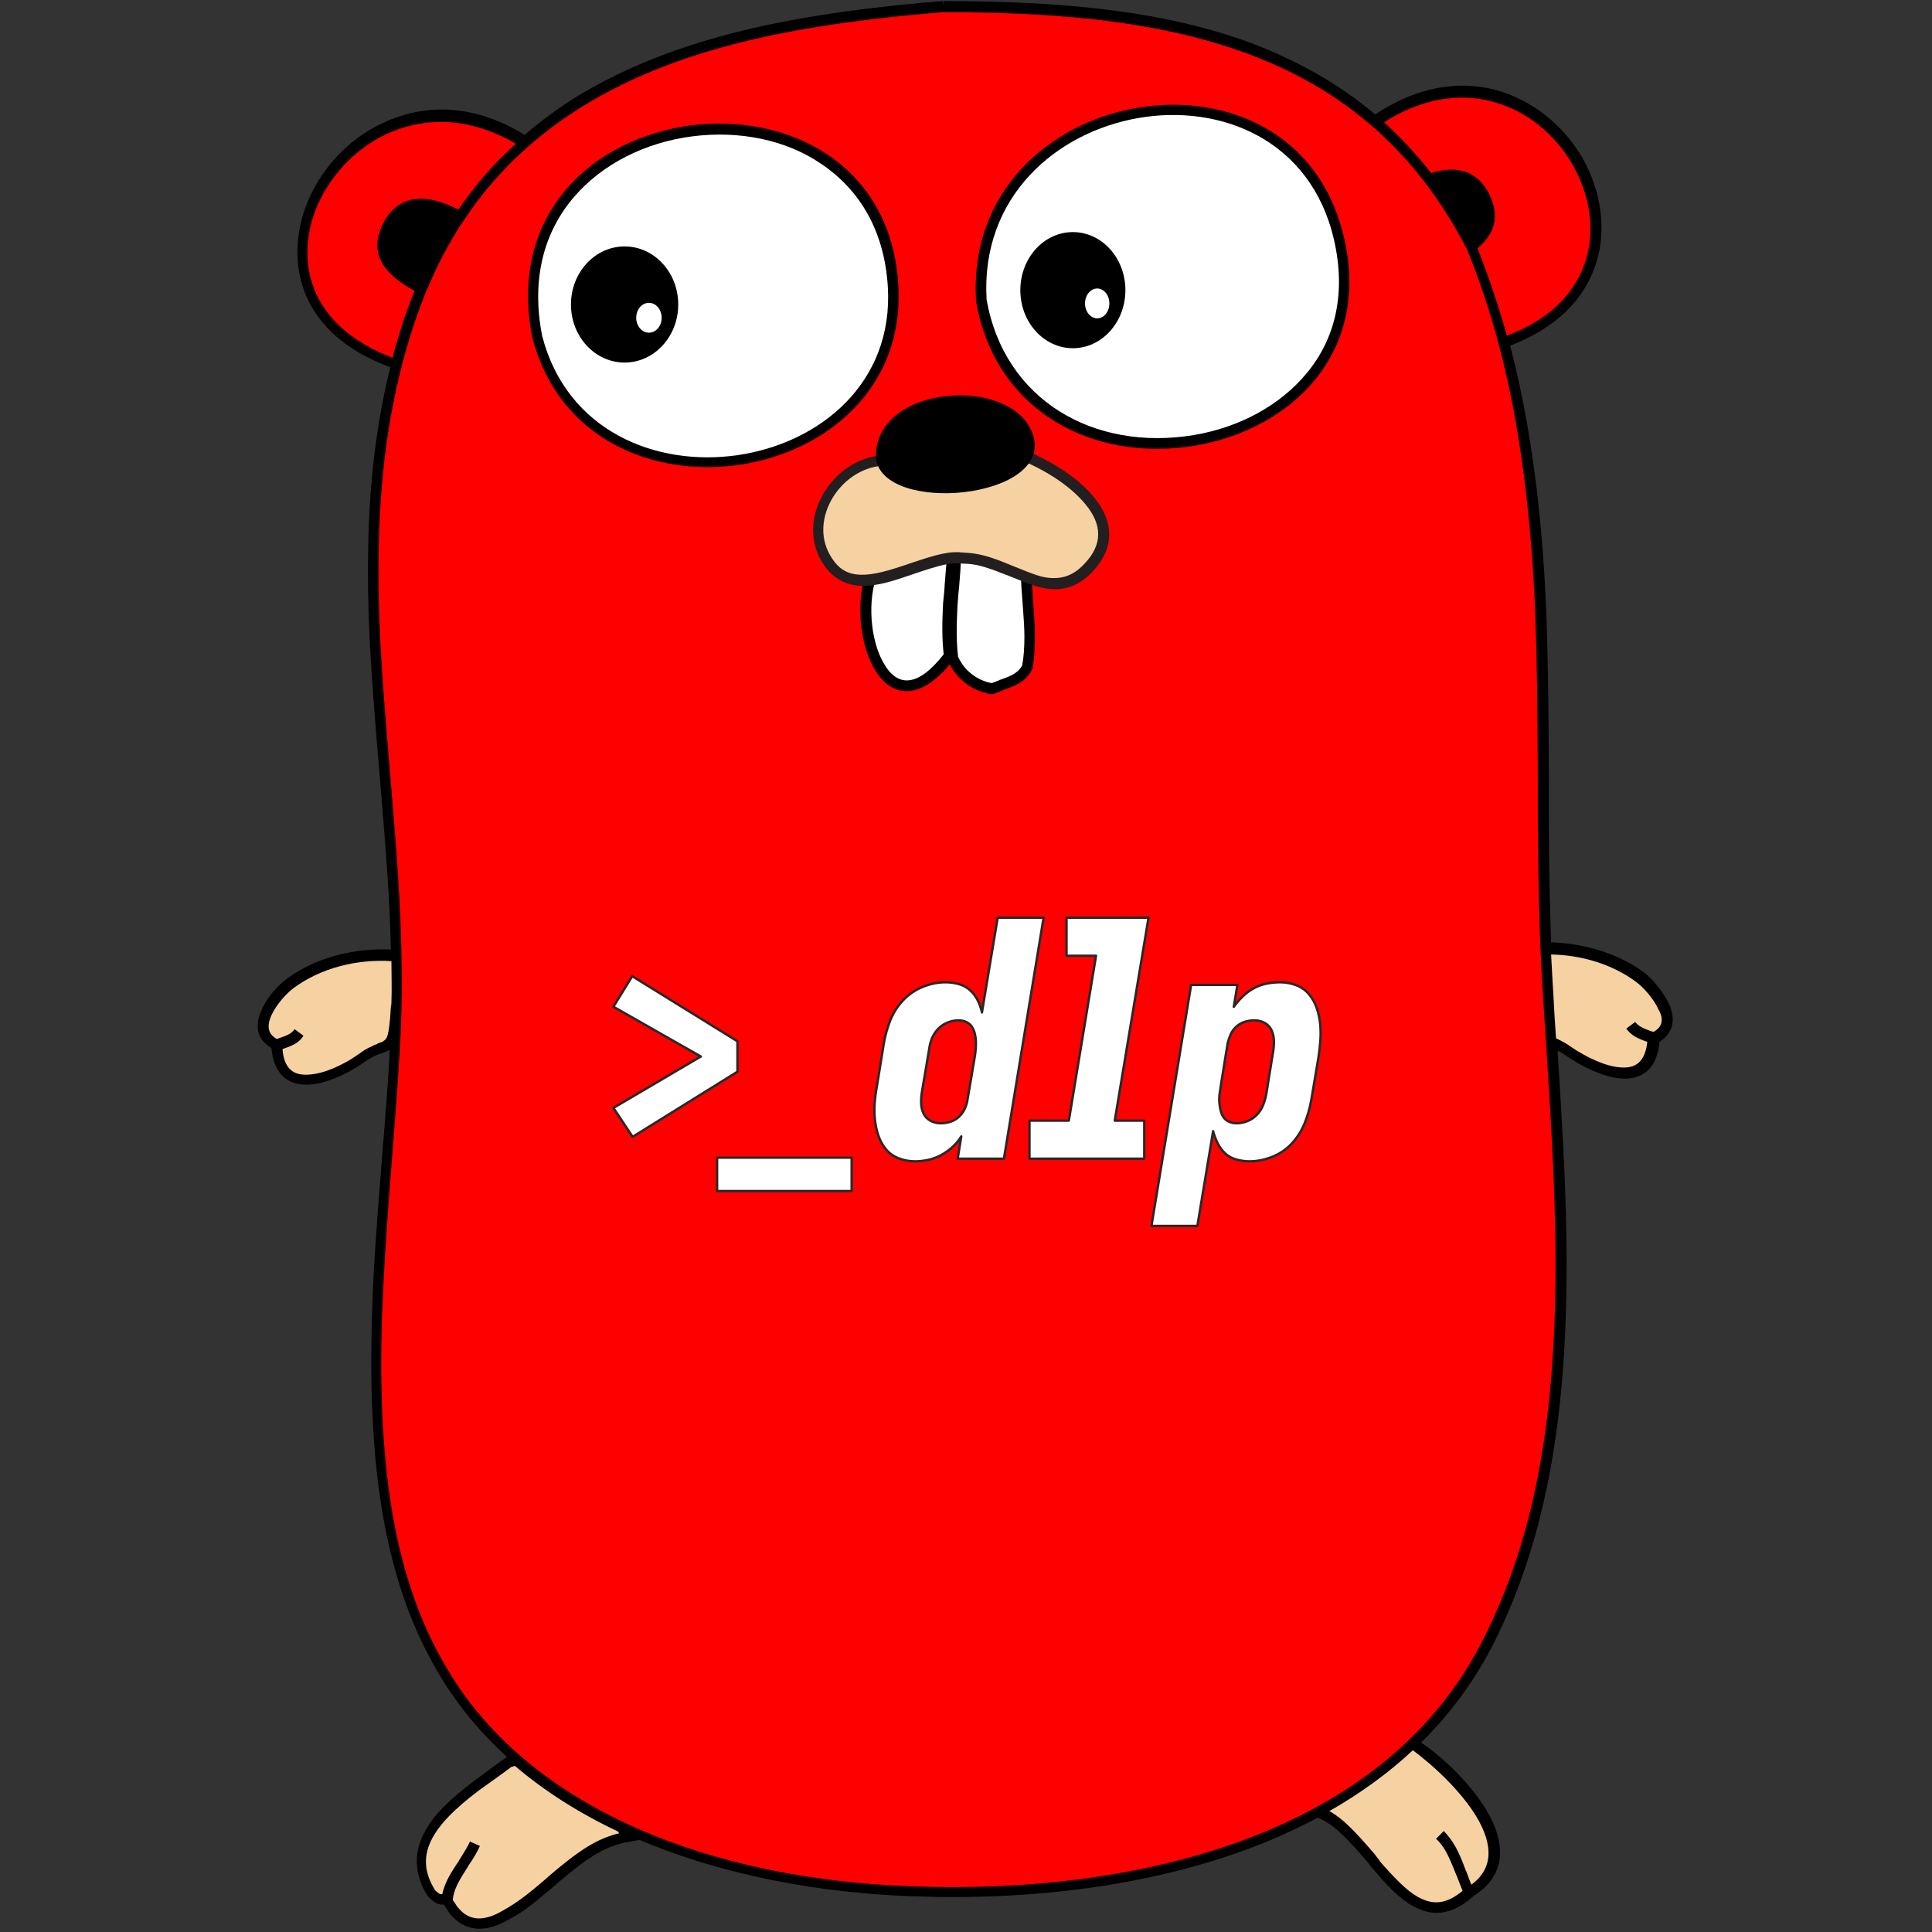 <svg width="800" height="800" viewBox="0 0 800 800" fill="none" xmlns="http://www.w3.org/2000/svg">
<rect x="0" y="0" width="800" height="800" fill="#333333" stroke="none"/>
<path d="M114.22 432.563C115.365 456.149 138.951 445.158 149.484 437.83C159.56 430.731 162.537 436.685 163.453 422.946C164.14 413.786 165.056 404.855 164.598 395.696C149.255 394.322 132.768 397.986 120.174 407.145C113.533 411.725 101.625 426.838 114.22 432.563Z" fill="#F6D2A2"/>
<path d="M584.338 722.465C602.428 733.686 635.631 767.576 608.382 784.064C582.277 807.879 567.621 757.73 544.722 750.86C554.569 737.35 566.934 724.984 584.338 722.465Z" fill="#F6D2A2"/>
<path d="M260.545 760.707C239.249 763.913 227.341 783.148 209.48 792.994C192.764 802.841 186.352 789.788 184.978 787.041C182.459 785.896 182.688 788.186 178.566 784.064C162.995 759.562 194.596 741.7 211.083 729.564C233.982 724.984 248.408 744.906 260.545 760.707Z" fill="#F6D2A2"/>
<path d="M684.864 429.586C683.719 453.172 660.133 442.181 649.6 434.853C639.524 427.754 636.547 433.708 635.631 419.969C634.944 410.809 634.028 401.878 634.486 392.719C649.829 391.345 666.316 395.009 678.911 404.168C685.322 408.748 697.459 423.862 684.864 429.586Z" fill="#F6D2A2"/>
<path d="M622.35 141.974C704.1 113.121 640.211 1.145 568.995 50.607C522.281 10.534 457.935 3.206 390.382 3.206C324.204 8.473 261.232 20.609 217.266 59.08C146.279 13.281 80.787 123.197 164.14 150.905C140.783 241.585 167.346 334.097 163.682 426.38C160.247 509.275 138.493 620.335 184.52 694.757C223.677 758.417 307.946 781.087 377.33 783.606C465.949 786.812 573.346 765.057 616.396 679.186C657.614 597.436 646.165 495.536 640.898 407.374C635.631 318.297 645.478 227.846 622.35 141.974Z" fill="#FF0000"/>
<path d="M691.047 415.618C688.757 410.809 684.406 405.313 680.285 402.336C669.751 394.78 656.24 390.658 642.272 390.2C641.814 376.003 641.356 360.431 641.356 340.738V322.877C641.127 266.545 640.44 241.814 637.234 210.9C634.715 186.627 630.823 164.186 625.327 143.119C643.875 136.02 656.011 124.342 660.82 109.229C665.4 95.26 663.11 79.46 655.325 65.491C647.31 51.752 634.486 41.447 619.602 37.325C603.573 32.975 586.169 36.181 569.453 47.401C554.569 34.807 537.394 25.189 518.159 17.861C484.04 5.267 444.424 0.458 390.611 0.458V2.748L390.382 0.458C332.906 5.038 290.314 13.969 255.049 31.143C240.852 38.013 228.257 46.256 217.266 55.874C200.32 45.34 182.688 42.821 166.43 47.859C151.316 52.439 138.264 63.201 130.478 77.17C122.692 91.138 120.861 107.168 126.127 120.907C131.394 134.646 143.531 145.409 161.621 152.05C155.896 175.178 152.919 199.68 152.461 226.701C152.003 253.035 153.148 274.102 157.27 321.732C160.247 357.225 161.392 373.484 161.85 393.177C146.279 392.49 130.707 396.612 119.029 405.084C114.907 408.061 110.327 413.328 108.266 418.366C105.289 424.778 106.434 430.502 112.388 433.937C113.304 444.929 119.487 449.966 128.875 449.051C135.745 448.364 143.989 444.7 151.087 439.662C152.69 438.517 154.293 437.601 155.896 436.914C156.583 436.685 157.041 436.456 157.728 436.227C157.728 436.227 159.102 435.769 159.56 435.54C160.247 435.311 160.934 435.082 161.392 434.624C160.934 445.387 160.018 456.607 157.957 482.254C155.667 511.107 154.522 526.907 154.064 544.54C152.003 610.031 159.789 657.661 183.146 695.444C190.474 707.352 199.404 717.885 209.938 727.503C207.877 728.877 199.175 735.289 196.427 737.35C186.81 744.677 180.169 750.86 176.276 757.73C171.238 766.66 171.238 775.591 176.963 784.98L177.192 785.209L177.421 785.438C179.94 787.957 181.314 788.644 183.146 788.644H183.375H183.833C184.062 789.102 184.291 789.331 184.52 789.788C185.207 790.933 185.894 791.849 186.581 792.765C192.306 799.406 200.32 801.009 211.083 794.597C216.808 791.62 220.929 788.186 229.631 780.858C229.86 780.629 229.86 780.629 230.089 780.4C244.057 768.492 250.927 764.142 261.232 762.539L264.896 761.852C266.27 762.539 267.643 762.997 269.246 763.684C301.763 776.736 339.547 783.835 377.788 785.209C427.25 787.041 474.88 780.858 515.182 766.202C525.945 762.31 536.02 757.73 545.638 752.692C551.592 754.982 556.63 759.791 566.247 771.011C566.705 771.469 566.705 771.469 566.934 771.927C567.392 772.385 567.392 772.614 567.621 772.843C568.079 773.53 568.766 773.988 569.224 774.675C576.781 783.606 581.819 787.957 587.543 790.475C595.1 793.681 602.428 792.078 609.984 785.209C623.266 776.965 624.182 764.142 615.48 749.486C609.297 739.182 598.535 728.419 588.459 721.549C600.367 709.871 610.671 695.902 618.686 680.102C640.669 636.136 649.142 584.842 648.684 518.893C648.455 495.536 647.539 475.155 645.02 436.227V435.082C646.165 435.54 647.31 436.227 648.455 437.143C655.554 441.952 663.797 445.845 670.667 446.532C680.056 447.448 686.238 442.41 687.154 431.418C692.879 427.754 694.024 422.03 691.047 415.618ZM618.228 42.134C631.967 45.798 643.875 55.416 651.203 68.239C658.53 81.063 660.591 95.489 656.469 108.313C652.119 121.823 641.127 132.586 623.953 138.997C620.518 126.632 616.396 114.495 611.816 102.817C618.457 97.092 621.663 89.993 616.396 79.918C611.129 69.842 601.97 68.697 592.581 71.674C586.627 63.888 579.987 57.019 573.117 50.607C588.23 40.989 603.802 38.241 618.228 42.134ZM130.02 119.533C125.211 107.168 126.814 92.512 134.142 79.689C141.47 66.865 153.377 56.79 167.575 52.668C182.23 48.317 198.03 50.378 213.602 59.538C204.671 67.552 196.656 76.712 189.787 86.787C177.879 80.605 165.743 79.46 158.873 92.054C151.774 105.565 160.018 114.037 171.696 120.449C170.094 124.342 168.491 128.464 167.117 132.586C165.514 137.623 163.911 142.89 162.537 148.157C145.821 141.745 134.829 131.899 130.02 119.533ZM157.728 431.647C157.499 431.647 156.125 432.105 156.125 432.334C155.438 432.563 154.751 432.792 154.064 433.25C152.232 433.937 150.4 435.082 148.568 436.456C142.157 441.036 134.371 444.471 128.417 444.929C121.548 445.616 117.655 442.639 116.968 434.395C121.777 432.792 123.837 431.647 125.669 428.899L122.006 426.151C120.632 427.983 119.258 428.67 115.136 430.044C114.907 430.044 114.907 430.044 114.678 430.273C111.014 428.212 110.327 425.007 112.388 420.427C114.22 416.305 118.342 411.496 121.777 408.977C132.768 400.963 147.423 397.07 162.079 397.986C162.079 403.71 162.308 409.435 162.079 414.931C162.079 415.618 162.079 416.076 161.85 416.763C161.621 419.969 161.621 421.343 161.392 422.946C160.705 429.586 160.247 430.502 157.728 431.647ZM226.883 777.194C226.654 777.423 226.654 777.423 226.425 777.652C217.953 784.98 213.831 787.957 208.564 790.933C199.862 796.2 193.909 795.055 189.787 790.017C189.1 789.331 188.642 788.415 188.184 787.728C187.955 787.499 187.726 787.041 187.497 786.812C187.497 786.812 187.497 786.812 187.497 786.583C187.955 782.461 189.558 779.484 193.68 773.072C193.909 772.843 193.909 772.843 193.909 772.614C196.427 768.95 197.572 766.889 198.717 764.371L194.596 762.539C193.68 764.6 192.535 766.431 190.245 770.095C190.016 770.324 190.016 770.324 190.016 770.553C185.894 776.507 184.062 780.171 183.146 784.293H182.917C182.917 784.293 182.917 784.293 182.688 784.293H182.23C181.772 784.064 181.085 783.606 180.169 782.69C171.238 768.492 178.337 756.356 198.488 741.242C201.007 739.411 209.48 733.457 211.77 731.625C212.228 731.625 212.686 731.396 213.144 731.167C225.509 741.7 239.936 750.86 255.965 758.417C255.965 758.646 256.194 758.875 256.423 759.104C247.034 761.394 239.707 766.202 226.883 777.194ZM611.358 752.234C618.457 764.142 618.228 773.759 609.297 780.4C608.61 779.026 608.152 777.423 607.237 775.133C607.237 774.904 607.237 774.904 607.008 774.675C603.802 765.973 601.741 762.31 597.848 758.188L594.642 761.394C598.077 764.6 599.68 768.034 602.886 776.049C602.886 776.278 602.886 776.278 603.115 776.507C604.26 779.484 604.947 781.316 605.634 782.919C599.68 787.957 594.413 788.873 588.917 786.354C584.108 784.293 579.529 779.942 572.201 771.698C571.743 771.24 571.285 770.553 570.827 769.866C570.598 769.637 570.369 769.408 570.14 768.95C569.682 768.492 569.682 768.492 569.453 768.034C560.98 758.188 555.943 752.921 550.447 749.944C563.27 742.616 574.72 734.373 585.024 724.755C594.642 731.854 605.405 742.387 611.358 752.234ZM614.564 678.041C594.871 717.656 560.064 745.593 513.35 762.539C473.506 776.965 426.334 782.919 377.559 781.087C293.519 778.11 220.7 748.799 186.581 693.383C163.682 656.516 156.125 609.573 158.186 544.998C158.873 527.365 159.789 511.565 162.079 482.712C164.598 450.195 165.285 440.807 165.972 426.151C166.43 415.618 166.43 404.855 166.201 393.406C165.743 373.255 164.598 357.225 161.621 321.274C157.499 273.644 156.354 252.806 156.812 226.701C157.499 192.352 162.079 162.125 171.696 133.502C187.268 87.016 215.892 55.645 257.11 35.265C291.688 18.319 333.593 9.618 390.611 5.038C443.966 5.038 482.895 9.847 516.556 22.212C556.859 37.096 586.856 63.201 607.465 103.275C620.747 135.791 628.533 170.827 632.654 211.129C635.86 241.814 636.547 266.545 636.776 322.648V340.509C637.005 368.217 637.463 387.681 638.608 407.145C639.066 414.702 639.295 417.908 640.44 435.998C642.959 474.926 643.875 495.078 644.104 518.435C644.562 584.155 636.318 634.762 614.564 678.041ZM684.635 427.296C684.406 427.296 684.177 427.067 683.948 427.067C679.827 425.693 678.453 424.778 677.079 423.175L673.415 425.922C675.476 428.67 677.537 429.815 682.116 431.418C681.2 439.662 677.308 442.639 670.667 441.952C664.713 441.494 656.927 437.83 650.516 433.479C648.684 432.105 646.852 431.189 645.02 430.273C644.791 430.273 644.562 430.044 644.333 430.044C643.417 417.45 643.417 414.244 642.959 407.603C642.73 403.481 642.501 399.36 642.272 395.238C655.096 395.467 667.69 399.36 677.308 406.458C680.742 408.977 684.864 413.786 686.696 417.908C688.986 421.801 688.528 425.236 684.635 427.296Z" fill="black"/>
<path d="M425.099 239.363C425.328 251.042 427.617 263.865 425.556 276.231C422.351 282.184 416.397 282.871 411.13 285.161C403.802 284.016 397.62 279.208 394.643 272.338C392.811 258.369 395.101 245.088 395.788 231.12C395.788 230.662 404.489 231.349 412.275 233.638C418.916 235.699 425.099 239.134 425.099 239.363Z" fill="white"/>
<path d="M360.294 240.279C353.882 264.552 368.767 304.168 393.269 271.651C391.437 257.911 393.498 244.63 394.185 231.12C394.414 229.975 360.523 238.676 360.294 240.279Z" fill="white"/>
<path d="M427.846 250.126C427.388 243.256 427.159 240.508 427.159 237.073V235.47L425.556 235.012L396.704 226.082V224.479L393.727 225.166H393.498V225.395L360.981 233.638L359.836 233.867L359.378 235.012C354.34 247.149 355.485 265.468 361.897 276.689C369.225 289.512 381.132 289.741 393.269 275.086C396.704 281.726 403.115 286.306 410.443 287.451H411.13L411.817 287.222C412.733 286.764 413.649 286.535 415.252 285.848C415.481 285.848 415.481 285.848 415.71 285.619C422.351 283.329 425.098 281.497 427.388 277.147L427.617 276.918V276.46C428.304 272.338 428.533 267.987 428.533 263.178C428.533 259.743 428.304 256.538 427.846 250.126ZM391.208 241.653C390.979 245.775 390.75 247.378 390.521 249.668C390.063 258.14 390.063 264.552 390.75 270.964C379.987 284.703 371.515 284.703 365.79 274.399C360.294 264.781 359.149 248.523 363.271 237.76L392.124 230.433C391.895 233.409 391.666 236.386 391.208 241.653ZM423.267 275.544C421.664 278.292 419.603 279.666 414.107 281.497C413.878 281.497 413.878 281.497 413.649 281.726C412.275 282.184 411.359 282.642 410.672 282.871C404.489 281.726 399.223 277.605 396.704 271.88C396.017 265.697 396.017 259.285 396.475 250.813C396.704 248.523 396.704 246.92 397.162 242.798C397.62 237.531 397.849 234.325 397.849 231.349L422.809 238.905C422.809 241.882 423.038 244.63 423.496 250.584C423.954 256.767 424.183 259.972 424.183 263.636C424.183 267.987 423.954 271.88 423.267 275.544Z" fill="black"/>
<path d="M222.452 139.596C243.519 221.575 374.731 200.507 369.693 118.3C363.739 19.834 202.301 38.84 222.452 139.596Z" fill="white"/>
<path d="M371.983 118.071C370.609 94.256 360.075 75.707 342.672 64.029C327.101 53.495 306.491 49.374 286.111 51.892C265.731 54.64 246.954 63.8 234.588 78.226C220.849 94.256 215.582 115.323 220.391 139.596C241.916 223.864 377.021 203.484 371.983 118.071ZM224.513 139.138C219.933 116.01 224.971 96.317 237.794 81.432C249.473 67.922 267.105 58.991 286.569 56.472C306.033 53.953 325.498 57.846 340.153 67.922C356.411 78.913 366.258 96.088 367.632 118.758C372.441 198.675 244.893 217.911 224.513 139.138Z" fill="black"/>
<path d="M258.632 150.129C270.9 150.129 280.844 139.365 280.844 126.085C280.844 112.806 270.9 102.041 258.632 102.041C246.365 102.041 236.42 112.806 236.42 126.085C236.42 139.365 246.365 150.129 258.632 150.129Z" fill="black"/>
<path d="M268.708 137.764C271.617 137.764 273.975 134.996 273.975 131.581C273.975 128.167 271.617 125.398 268.708 125.398C265.799 125.398 263.441 128.167 263.441 131.581C263.441 134.996 265.799 137.764 268.708 137.764Z" fill="white"/>
<path d="M406.467 124.269C422.725 218.384 576.607 193.424 554.395 98.622C534.473 13.438 400.971 37.024 406.467 124.269Z" fill="white"/>
<path d="M556.456 98.164C536.076 10.461 398.681 34.505 404.177 124.498V124.727C411.734 169.151 451.349 191.821 495.086 184.494C515.008 181.059 532.87 171.441 544.548 157.244C557.372 141.443 561.952 121.063 556.456 98.164ZM541.113 154.496C530.122 167.777 513.406 176.937 494.399 180.143C452.952 187.013 415.856 165.716 408.528 124.04C403.49 39.314 533.099 16.644 552.334 99.08C557.372 120.834 553.25 139.841 541.113 154.496Z" fill="black"/>
<path d="M444.25 144.191C456.265 144.191 466.004 133.426 466.004 120.147C466.004 106.868 456.265 96.103 444.25 96.103C432.236 96.103 422.496 106.868 422.496 120.147C422.496 133.426 432.236 144.191 444.25 144.191Z" fill="black"/>
<path d="M454.326 131.826C457.108 131.826 459.364 129.058 459.364 125.643C459.364 122.228 457.108 119.46 454.326 119.46C451.544 119.46 449.288 122.228 449.288 125.643C449.288 129.058 451.544 131.826 454.326 131.826Z" fill="white"/>
<path d="M365.022 190.809C346.932 192.412 332.276 213.708 341.665 230.654C354.031 253.095 381.738 228.593 398.913 230.883C418.835 231.341 435.093 251.95 450.894 234.547C468.526 215.311 443.337 196.534 423.415 188.29L365.022 190.809Z" fill="#F6D2A2"/>
<path d="M453.183 206.152C447.001 198.366 436.238 191.267 424.56 186.459L424.102 186.23H423.644L365.022 188.519C344.642 190.351 329.987 213.937 339.833 231.799C343.726 238.668 348.993 242.103 356.091 242.561C361.358 242.79 366.854 241.645 375.327 238.668C376.014 238.439 376.93 238.21 378.075 237.752C389.524 233.86 394.104 232.715 398.684 233.402H398.913C404.409 233.402 408.988 235.005 417.69 238.439C427.308 242.332 430.284 243.477 435.093 243.935C441.734 244.393 447.459 242.103 452.726 236.378C461.656 226.532 461.198 215.998 453.183 206.152ZM449.291 233.173C444.94 237.981 440.589 239.584 435.322 239.355C431.2 239.126 428.453 237.981 419.293 234.318C410.133 230.425 405.095 229.051 399.142 228.822C393.417 228.135 388.608 229.28 376.472 233.402C375.327 233.86 374.411 234.089 373.724 234.318C357.007 240.042 348.993 239.584 343.497 229.509C335.253 214.624 347.848 194.473 365.022 192.87L422.957 190.58C433.948 195.16 443.795 201.801 449.52 208.9C456.389 217.143 456.618 225.387 449.291 233.173Z" fill="#231F20"/>
<path d="M427.995 180.963C420.896 154.858 361.358 158.751 362.732 189.893C365.709 213.021 434.864 206.839 427.995 180.963Z" fill="black"/>
<path fill-rule="evenodd" clip-rule="evenodd" d="M296.944 493.181V479.367H352.644V493.181H296.944ZM254 458.758L290.205 437.48L254 416.871L261.798 404.226L305.356 431.186V443.774L261.965 470.733L254 458.758Z" fill="white" stroke="#282828" stroke-width="0.976" stroke-linejoin="round"/>
<path fill-rule="evenodd" clip-rule="evenodd" d="M546.717 430.982C546.535 433.382 546.263 435.758 545.903 438.11L542.916 455.76C542.373 458.838 541.491 461.917 540.269 464.993C539.046 468.071 537.303 470.854 535.041 473.342C532.778 475.833 530.062 477.711 526.895 478.977C523.726 480.243 520.558 480.878 517.391 480.878C515.579 480.878 513.77 480.628 511.961 480.131C510.149 479.635 508.61 478.796 507.344 477.619C506.075 476.444 505.036 475.04 504.221 473.411C503.406 471.781 502.773 470.107 502.321 468.387L495.804 507.624H476.796L493.224 407.833H512.368L510.874 416.93C511.961 415.392 513.203 413.942 514.608 412.586C516.01 411.228 517.548 410.096 519.224 409.191C520.898 408.287 522.663 407.653 524.519 407.29C526.373 406.929 528.206 406.747 530.017 406.747C532.37 406.747 534.61 407.154 536.739 407.969C538.864 408.783 540.629 410.029 542.033 411.703C543.435 413.378 544.498 415.279 545.224 417.405C545.947 419.533 546.422 421.729 546.65 423.989C546.874 426.253 546.898 428.584 546.717 430.982ZM526.556 426.637C525.966 425.326 525.015 424.308 523.704 423.582C522.391 422.859 520.966 422.496 519.428 422.496C518.07 422.496 516.733 422.7 515.422 423.107C514.109 423.515 512.932 424.194 511.892 425.144C510.851 426.094 510.059 427.204 509.516 428.47C508.974 429.739 508.566 431.005 508.294 432.272L505.444 449.922C505.261 451.008 505.104 452.118 504.968 453.248C504.832 454.382 504.809 455.467 504.9 456.507C504.99 457.548 505.149 458.59 505.375 459.63C505.6 460.671 505.986 461.622 506.529 462.481C507.073 463.342 507.84 463.998 508.838 464.449C509.833 464.903 510.874 465.128 511.961 465.128C513.498 465.128 515.015 464.836 516.509 464.246C518.002 463.658 519.313 462.776 520.446 461.599C521.576 460.423 522.436 459.087 523.026 457.593C523.614 456.1 524.044 454.629 524.315 453.181L527.167 435.53C527.438 433.993 527.551 432.454 527.506 430.914C527.46 429.376 527.143 427.951 526.556 426.637ZM473.809 464.042V479.792H426.289V464.042H442.581L453.85 395.75H441.631V380H475.574L461.59 464.042H473.809ZM396.555 479.792L398.049 470.559C397.051 472.188 395.83 473.66 394.383 474.972C392.934 476.284 391.373 477.394 389.699 478.298C388.023 479.204 386.257 479.859 384.404 480.266C382.548 480.674 380.715 480.878 378.905 480.878C376.55 480.878 374.31 480.47 372.185 479.655C370.056 478.841 368.291 477.598 366.89 475.922C365.485 474.248 364.422 472.324 363.698 470.152C362.973 467.98 362.498 465.763 362.273 463.499C362.046 461.237 362.023 458.93 362.205 456.575C362.385 454.222 362.702 451.87 363.156 449.515L366.007 431.865C366.55 428.698 367.432 425.575 368.655 422.496C369.876 419.42 371.642 416.658 373.95 414.215C376.257 411.77 378.973 409.917 382.096 408.648C385.219 407.381 388.362 406.747 391.532 406.747C393.433 406.747 395.266 406.998 397.031 407.494C398.796 407.993 400.333 408.83 401.646 410.005C402.957 411.183 404.022 412.586 404.837 414.215C405.652 415.844 406.239 417.519 406.602 419.238L413.12 380H432.127L415.699 479.792H396.555ZM404.091 431.05C404.044 429.964 403.887 428.901 403.615 427.859C403.344 426.82 402.937 425.89 402.393 425.076C401.85 424.262 401.08 423.629 400.085 423.175C399.089 422.723 398.049 422.496 396.962 422.496C395.422 422.496 393.908 422.792 392.414 423.378C390.921 423.969 389.608 424.851 388.477 426.027C387.344 427.204 386.485 428.517 385.897 429.964C385.308 431.413 384.924 432.906 384.743 434.445L381.756 452.094C381.485 453.635 381.371 455.172 381.416 456.711C381.461 458.251 381.778 459.676 382.367 460.987C382.955 462.3 383.905 463.319 385.219 464.042C386.53 464.767 387.955 465.128 389.495 465.128C390.852 465.128 392.187 464.924 393.501 464.517C394.812 464.11 395.989 463.431 397.031 462.481C398.069 461.53 398.885 460.423 399.474 459.154C400.062 457.888 400.446 456.622 400.628 455.353L403.615 437.703C403.796 436.617 403.932 435.509 404.022 434.376C404.112 433.246 404.135 432.136 404.091 431.05Z" fill="white" stroke="#282828" stroke-width="0.976" stroke-linejoin="round"/>
</svg>
